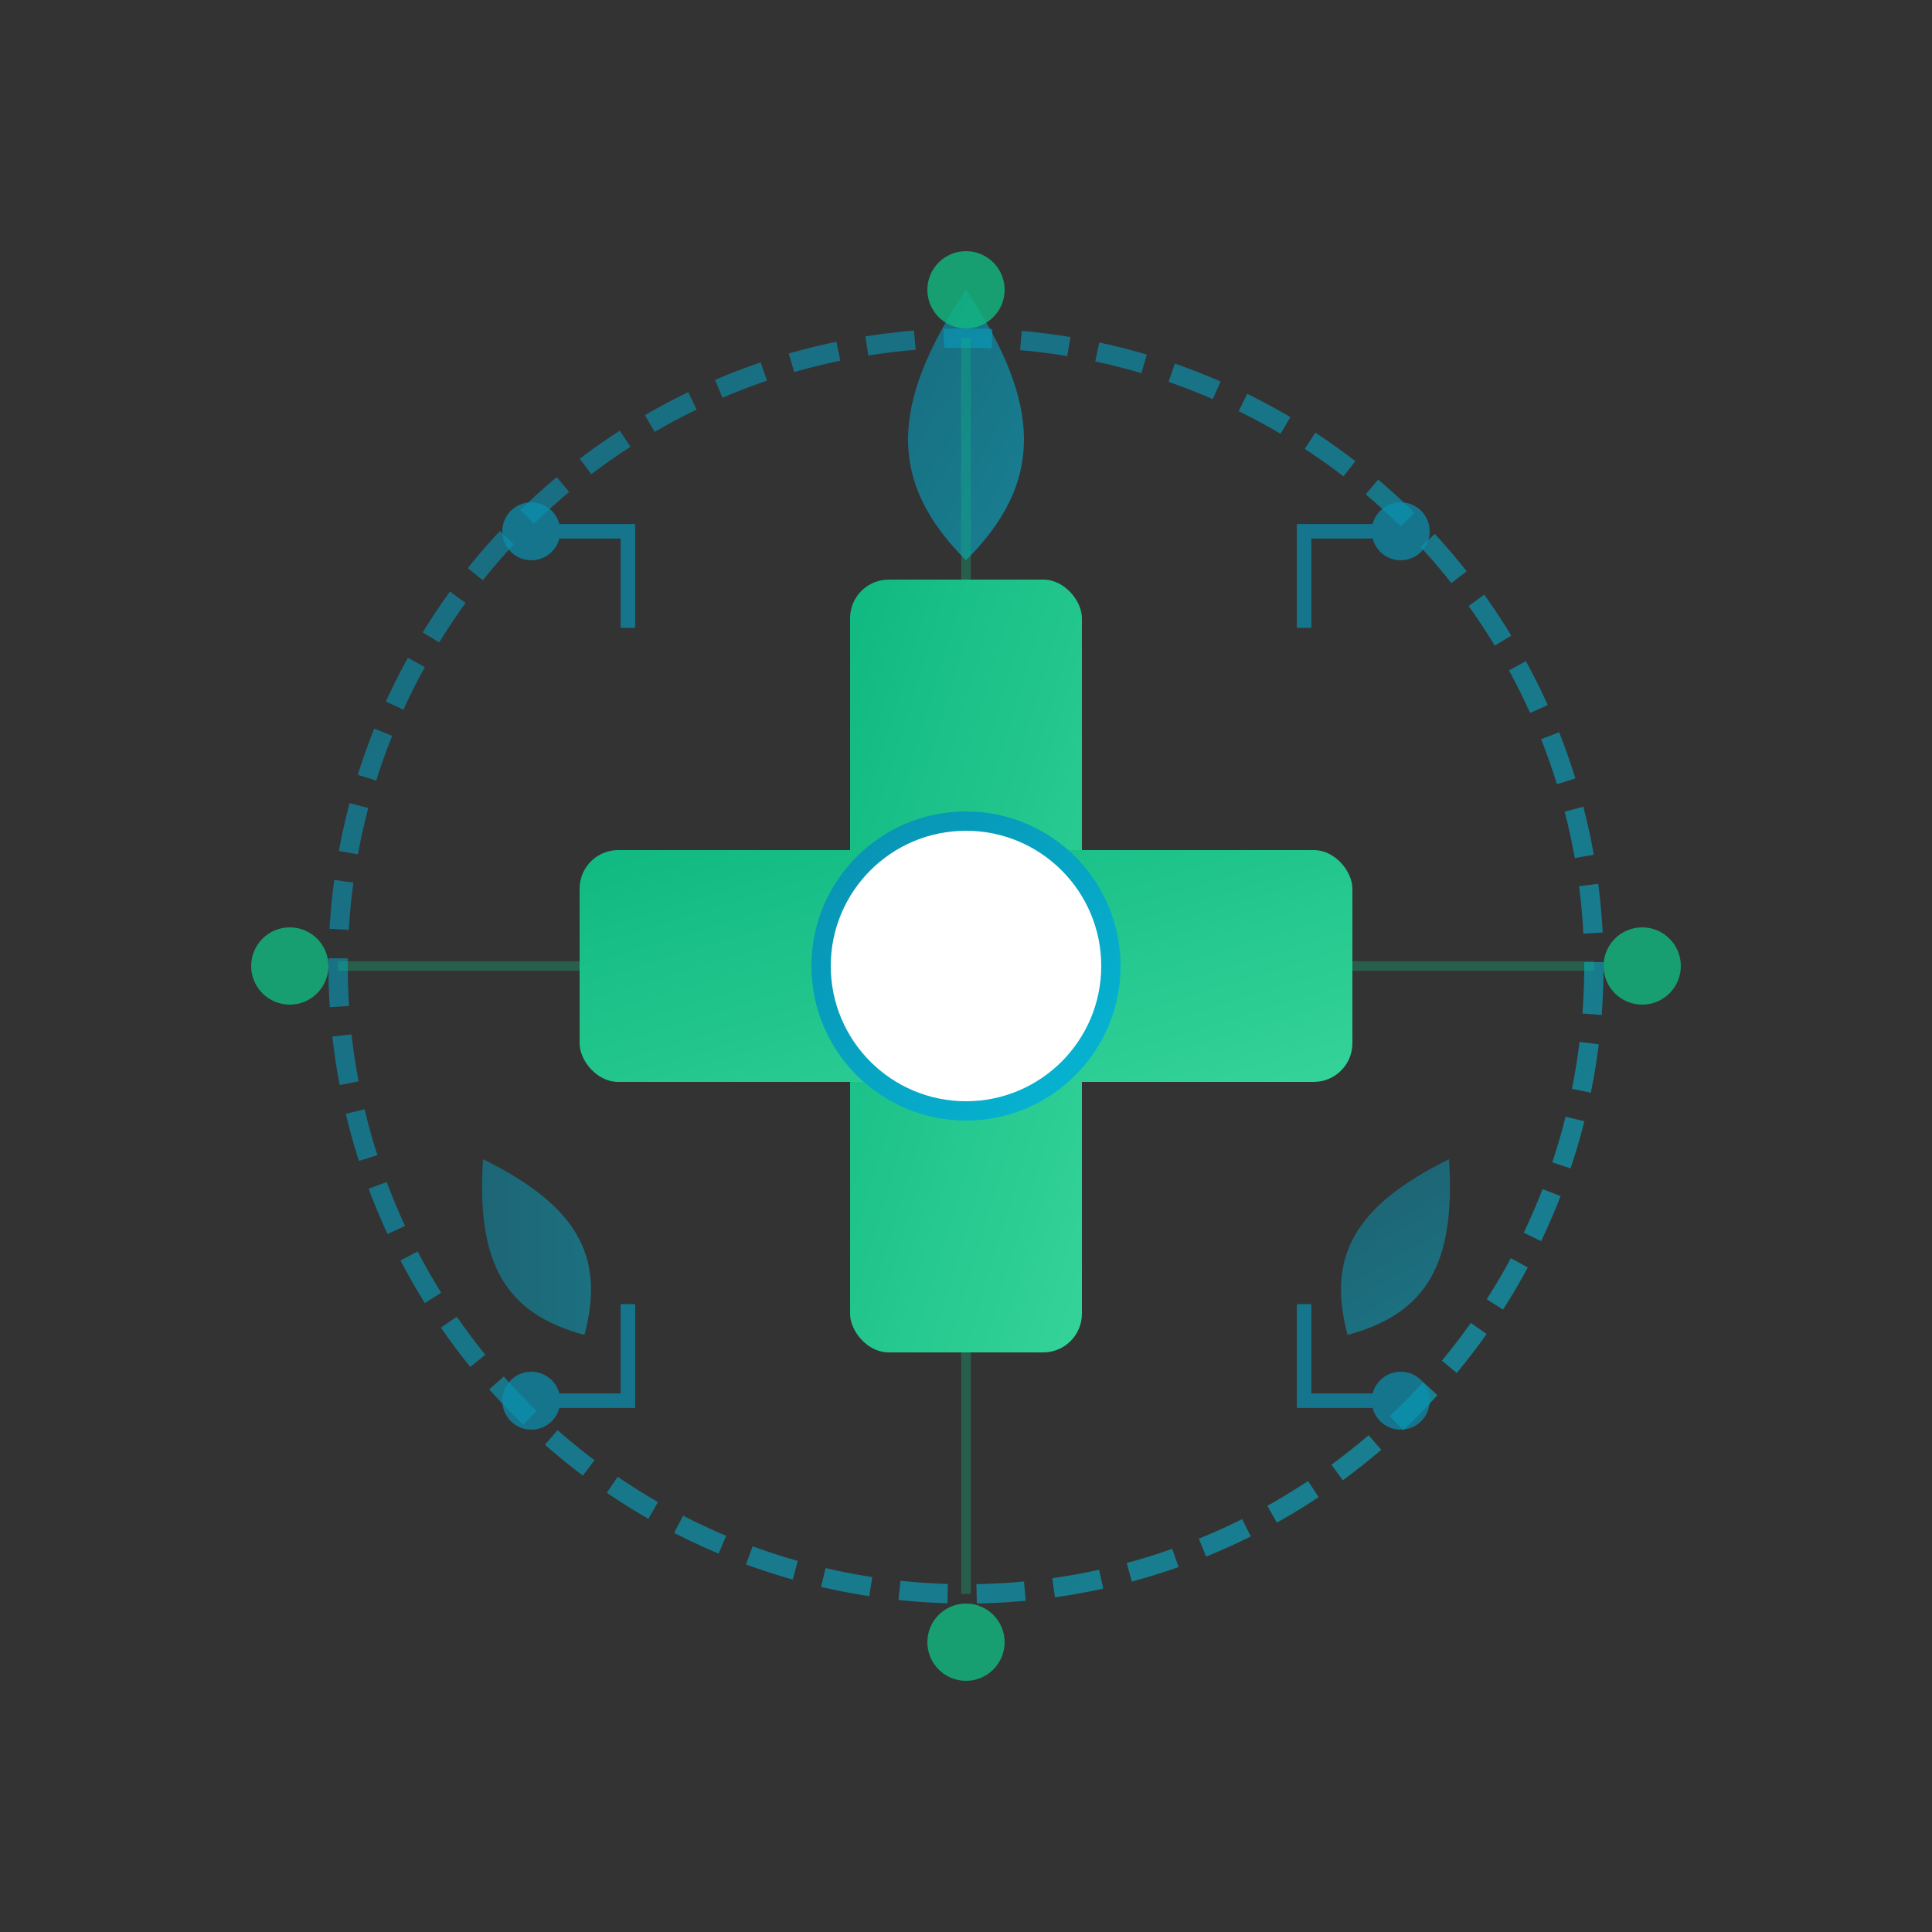 <svg viewBox="0 0 200 200" xmlns="http://www.w3.org/2000/svg">
  <rect x="0" y="0" width="200" height="200" fill="#333333" stroke="none"/>
  <!-- Gradient Definitions -->
  <defs>
    <linearGradient id="techGradient" x1="0%" y1="0%" x2="100%" y2="100%">
      <stop offset="0%" style="stop-color:#0891b2;stop-opacity:1" />
      <stop offset="100%" style="stop-color:#06b6d4;stop-opacity:1" />
    </linearGradient>
    
    <linearGradient id="healthGradient" x1="0%" y1="0%" x2="100%" y2="100%">
      <stop offset="0%" style="stop-color:#10b981;stop-opacity:1" />
      <stop offset="100%" style="stop-color:#34d399;stop-opacity:1" />
    </linearGradient>
  </defs>
  
  <!-- Central Medical Cross with Traditional Touch -->
  <g transform="translate(100, 100)">
    <!-- Outer decorative ring (inspired by traditional Indian patterns) -->
    <circle cx="0" cy="0" r="65" fill="none" stroke="url(#techGradient)" stroke-width="2" stroke-dasharray="5,3" opacity="0.6"/>
    
    <!-- Medical Cross -->
    <rect x="-12" y="-40" width="24" height="80" fill="url(#healthGradient)" rx="4"/>
    <rect x="-40" y="-12" width="80" height="24" fill="url(#healthGradient)" rx="4"/>
    
    <!-- Center circle (representing unity/wholeness) -->
    <circle cx="0" cy="0" r="15" fill="#ffffff" stroke="url(#techGradient)" stroke-width="2"/>
    
    <!-- AI/Tech elements - Circuit patterns -->
    <g opacity="0.7">
      <!-- Top-left circuit -->
      <path d="M -45,-45 L -35,-45 L -35,-35" fill="none" stroke="#0891b2" stroke-width="1.5"/>
      <circle cx="-45" cy="-45" r="3" fill="#0891b2"/>
      
      <!-- Top-right circuit -->
      <path d="M 45,-45 L 35,-45 L 35,-35" fill="none" stroke="#0891b2" stroke-width="1.5"/>
      <circle cx="45" cy="-45" r="3" fill="#0891b2"/>
      
      <!-- Bottom-left circuit -->
      <path d="M -45,45 L -35,45 L -35,35" fill="none" stroke="#0891b2" stroke-width="1.5"/>
      <circle cx="-45" cy="45" r="3" fill="#0891b2"/>
      
      <!-- Bottom-right circuit -->
      <path d="M 45,45 L 35,45 L 35,35" fill="none" stroke="#0891b2" stroke-width="1.5"/>
      <circle cx="45" cy="45" r="3" fill="#0891b2"/>
    </g>
    
    <!-- Water drop elements (Dhara = flow/stream) -->
    <g transform="translate(0, -70)">
      <path d="M 0,0 C -8,12 -8,20 0,28 C 8,20 8,12 0,0 Z" fill="url(#techGradient)" opacity="0.6"/>
    </g>
    
    <g transform="translate(-50, 20) rotate(-30)">
      <path d="M 0,0 C -6,9 -6,15 0,21 C 6,15 6,9 0,0 Z" fill="url(#techGradient)" opacity="0.5"/>
    </g>
    
    <g transform="translate(50, 20) rotate(30)">
      <path d="M 0,0 C -6,9 -6,15 0,21 C 6,15 6,9 0,0 Z" fill="url(#techGradient)" opacity="0.5"/>
    </g>
    
    <!-- Community/Connection dots -->
    <g opacity="0.8">
      <circle cx="-70" cy="0" r="4" fill="#10b981"/>
      <circle cx="70" cy="0" r="4" fill="#10b981"/>
      <circle cx="0" cy="-70" r="4" fill="#10b981"/>
      <circle cx="0" cy="70" r="4" fill="#10b981"/>
      
      <!-- Connecting lines -->
      <line x1="-65" y1="0" x2="-40" y2="0" stroke="#10b981" stroke-width="1" opacity="0.4"/>
      <line x1="65" y1="0" x2="40" y2="0" stroke="#10b981" stroke-width="1" opacity="0.4"/>
      <line x1="0" y1="-65" x2="0" y2="-40" stroke="#10b981" stroke-width="1" opacity="0.4"/>
      <line x1="0" y1="65" x2="0" y2="40" stroke="#10b981" stroke-width="1" opacity="0.4"/>
    </g>
  </g>
</svg>